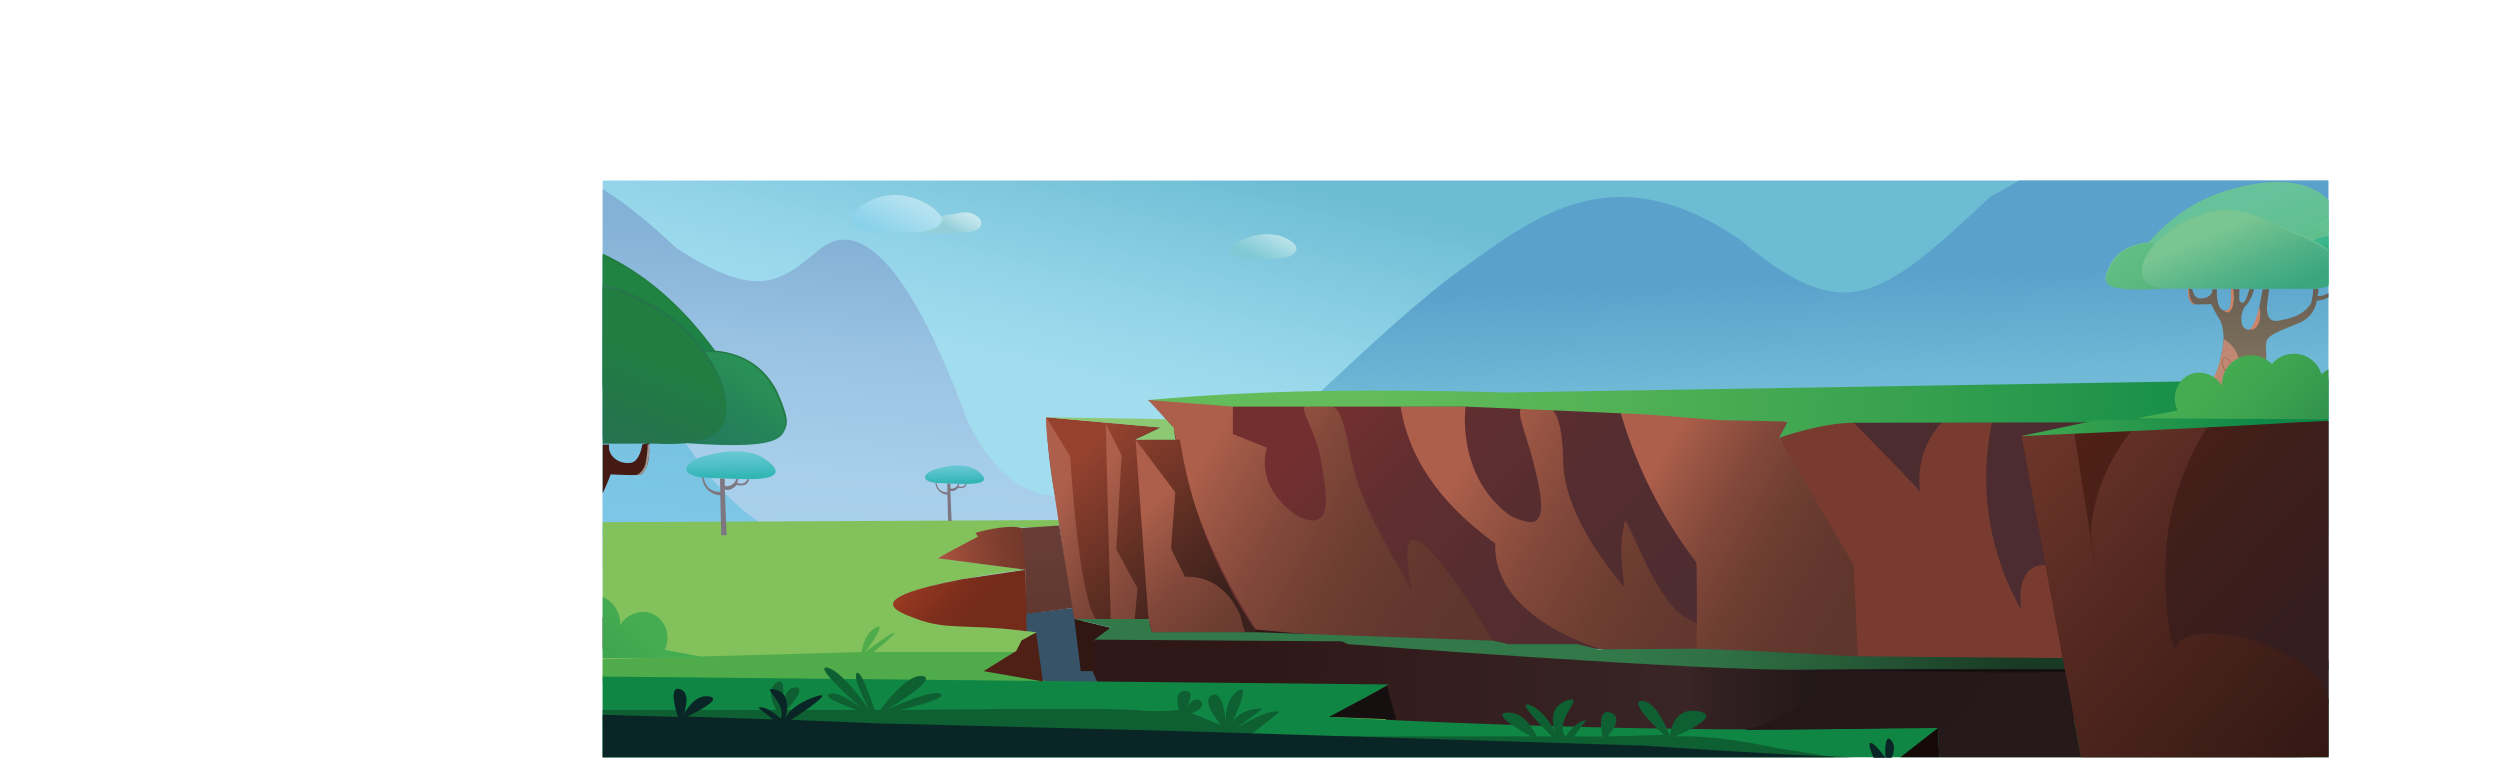 <svg id="Layer_1" data-name="Layer 1" xmlns="http://www.w3.org/2000/svg" xmlns:xlink="http://www.w3.org/1999/xlink" viewBox="0 0 3901.17 1195.49"><defs><style>.cls-1{fill:none;}.cls-2{clip-path:url(#clip-path);}.cls-3{fill:url(#linear-gradient);}.cls-4{fill:url(#linear-gradient-2);}.cls-5{fill:#365368;}.cls-6{fill:url(#linear-gradient-3);}.cls-7{fill:url(#linear-gradient-4);}.cls-8{fill:url(#linear-gradient-5);}.cls-9{fill:url(#linear-gradient-6);}.cls-10{fill:url(#linear-gradient-7);}.cls-11{fill:url(#linear-gradient-8);}.cls-12{fill:#793b2f;}.cls-13{fill:url(#linear-gradient-9);}.cls-14{fill:#59b97a;}.cls-15{fill:#301712;}.cls-16{fill:url(#linear-gradient-10);}.cls-17{fill:url(#linear-gradient-11);}.cls-18{fill:#83c15d;}.cls-19{fill:url(#linear-gradient-12);}.cls-20{fill:url(#linear-gradient-13);}.cls-21{fill:url(#linear-gradient-14);}.cls-22{fill:url(#linear-gradient-15);}.cls-23{fill:url(#linear-gradient-16);}.cls-24{fill:#c08872;}.cls-25{fill:#cd846b;}.cls-26{fill:#754e33;}.cls-27{fill:#6dc294;}.cls-28{fill:url(#linear-gradient-17);}.cls-29{fill:url(#linear-gradient-18);}.cls-30{fill:url(#linear-gradient-19);}.cls-31{fill:url(#linear-gradient-20);}.cls-32{fill:url(#linear-gradient-21);}.cls-33{fill:url(#linear-gradient-22);}.cls-34{fill:#50ac4b;}.cls-35{fill:url(#linear-gradient-23);}.cls-36{fill:url(#linear-gradient-24);}.cls-37{fill:url(#linear-gradient-25);}.cls-38{fill:url(#linear-gradient-26);}.cls-39{fill:url(#linear-gradient-27);}.cls-40{fill:#0e5f31;}.cls-41{fill:#150f10;}.cls-42{fill:#166132;}.cls-43{fill:url(#linear-gradient-28);}.cls-44{fill:#a29691;}.cls-45{fill:url(#linear-gradient-29);}.cls-46{fill:url(#linear-gradient-30);}.cls-47{fill:url(#linear-gradient-31);}.cls-48{fill:url(#linear-gradient-32);}.cls-49{fill:url(#linear-gradient-33);}.cls-50{fill:url(#linear-gradient-34);}.cls-51{fill:url(#linear-gradient-35);}.cls-52{fill:url(#linear-gradient-36);}.cls-53{fill:url(#linear-gradient-37);}.cls-54{fill:#8dc972;}.cls-55{fill:#7e7782;}.cls-56{fill:url(#linear-gradient-38);}.cls-57{fill:url(#linear-gradient-39);}.cls-58{fill:url(#linear-gradient-40);}.cls-59{fill:url(#linear-gradient-41);}.cls-60{fill:url(#linear-gradient-42);}.cls-61{fill:url(#linear-gradient-43);}.cls-62{fill:#160a09;}.cls-63{fill:url(#linear-gradient-44);}.cls-64{fill:url(#linear-gradient-45);}.cls-65{fill:url(#linear-gradient-46);}.cls-66{fill:url(#linear-gradient-47);}.cls-67{fill:#0a2525;}</style><clipPath id="clip-path" transform="translate(940.52 281.68)"><rect class="cls-1" width="2693" height="900"/></clipPath><linearGradient id="linear-gradient" x1="2190.95" y1="1123.5" x2="2413.62" y2="192.08" gradientUnits="userSpaceOnUse"><stop offset="0.42" stop-color="#a1dcef"/><stop offset="0.54" stop-color="#95d5e9"/><stop offset="0.75" stop-color="#76c2d9"/><stop offset="0.81" stop-color="#6cbcd3"/></linearGradient><linearGradient id="linear-gradient-2" x1="1941.31" y1="-321.93" x2="1983.43" y2="801.7" gradientUnits="userSpaceOnUse"><stop offset="0.42" stop-color="#5aa2cb"/><stop offset="0.56" stop-color="#6fb8d6"/><stop offset="0.69" stop-color="#7cc6dd"/><stop offset="0.81" stop-color="#81cbdf"/></linearGradient><linearGradient id="linear-gradient-3" x1="499.21" y1="651.37" x2="554.7" y2="-546.62" gradientTransform="translate(7.06 -12.69) rotate(1.75)" gradientUnits="userSpaceOnUse"><stop offset="0.02" stop-color="#acd2ed"/><stop offset="0.16" stop-color="#a7ceea"/><stop offset="0.31" stop-color="#9ac3e3"/><stop offset="0.46" stop-color="#84b1d6"/></linearGradient><linearGradient id="linear-gradient-4" x1="-244.08" y1="671.39" x2="-171.04" y2="-905.48" gradientTransform="translate(7.06 -12.69) rotate(1.75)" gradientUnits="userSpaceOnUse"><stop offset="0.03" stop-color="#81c9eb"/><stop offset="0.46" stop-color="#68b6ce"/></linearGradient><linearGradient id="linear-gradient-5" x1="1103.99" y1="-119.89" x2="2461.55" y2="1069.37" gradientUnits="userSpaceOnUse"><stop offset="0.18" stop-color="#732f30"/><stop offset="0.19" stop-color="#732f30"/><stop offset="0.28" stop-color="#612e30"/><stop offset="0.4" stop-color="#542d30"/><stop offset="0.56" stop-color="#4d2c30"/><stop offset="0.91" stop-color="#4b2c30"/></linearGradient><linearGradient id="linear-gradient-6" x1="825.4" y1="388.03" x2="1397.11" y2="713.3" gradientUnits="userSpaceOnUse"><stop offset="0.18" stop-color="#ad5f4b"/><stop offset="0.26" stop-color="#9d5745"/><stop offset="0.42" stop-color="#82483a"/><stop offset="0.58" stop-color="#6f3e32"/><stop offset="0.75" stop-color="#63382e"/><stop offset="0.91" stop-color="#5f362c"/></linearGradient><linearGradient id="linear-gradient-7" x1="1227.67" y1="383.25" x2="1848.05" y2="736.22" xlink:href="#linear-gradient-6"/><linearGradient id="linear-gradient-8" x1="1549.55" y1="422.46" x2="1996.74" y2="676.89" xlink:href="#linear-gradient-6"/><linearGradient id="linear-gradient-9" x1="2717.21" y1="368.65" x2="852.19" y2="312.56" gradientUnits="userSpaceOnUse"><stop offset="0.03" stop-color="#0a8645"/><stop offset="0.35" stop-color="#35a04f"/><stop offset="0.65" stop-color="#56b456"/><stop offset="0.81" stop-color="#63bc59"/></linearGradient><linearGradient id="linear-gradient-10" x1="2724.88" y1="820.25" x2="620.23" y2="756.95" gradientUnits="userSpaceOnUse"><stop offset="0.24" stop-color="#150f10"/><stop offset="0.33" stop-color="#181112"/><stop offset="0.4" stop-color="#231819"/><stop offset="0.48" stop-color="#352223"/><stop offset="0.49" stop-color="#392526"/><stop offset="0.82" stop-color="#2f1717"/></linearGradient><linearGradient id="linear-gradient-11" x1="692.19" y1="404.58" x2="1071.93" y2="825.17" gradientUnits="userSpaceOnUse"><stop offset="0.09" stop-color="#96422f"/><stop offset="0.41" stop-color="#5e2e23"/><stop offset="0.64" stop-color="#3a211c"/></linearGradient><linearGradient id="linear-gradient-12" x1="629.88" y1="478.96" x2="1010.09" y2="695.28" xlink:href="#linear-gradient-6"/><linearGradient id="linear-gradient-13" x1="1673.76" y1="784.3" x2="2050.19" y2="998.47" gradientUnits="userSpaceOnUse"><stop offset="0.05" stop-color="#ad5f4b"/><stop offset="0.14" stop-color="#9d5745"/><stop offset="0.33" stop-color="#82483a"/><stop offset="0.52" stop-color="#6f3e32"/><stop offset="0.71" stop-color="#63382e"/><stop offset="0.91" stop-color="#5f362c"/></linearGradient><linearGradient id="linear-gradient-14" x1="763.69" y1="470.71" x2="1103.59" y2="826.66" xlink:href="#linear-gradient-6"/><linearGradient id="linear-gradient-15" x1="2539.81" y1="761.91" x2="773.09" y2="705.8" gradientUnits="userSpaceOnUse"><stop offset="0.06" stop-color="#193a24"/><stop offset="0.19" stop-color="#193a24"/><stop offset="0.33" stop-color="#265937"/><stop offset="0.45" stop-color="#2f7044"/><stop offset="0.53" stop-color="#327849"/></linearGradient><linearGradient id="linear-gradient-16" x1="2614.01" y1="343.13" x2="2609.65" y2="119.8" gradientTransform="matrix(-1, 0, 0, 1, 5202.68, 0)" gradientUnits="userSpaceOnUse"><stop offset="0" stop-color="#8f7d61"/><stop offset="0.41" stop-color="#786b59"/><stop offset="0.76" stop-color="#696054"/></linearGradient><linearGradient id="linear-gradient-17" x1="2603.71" y1="194.06" x2="2727.75" y2="-111.16" gradientTransform="matrix(-1, 0, 0, 1, 5202.68, 0)" gradientUnits="userSpaceOnUse"><stop offset="0.22" stop-color="#60bf8d"/><stop offset="0.31" stop-color="#62c093"/><stop offset="0.49" stop-color="#66c29b"/></linearGradient><linearGradient id="linear-gradient-18" x1="2853.59" y1="66.84" x2="2733.75" y2="231.41" gradientTransform="matrix(-1, 0, 0, 1, 5202.68, 0)" gradientUnits="userSpaceOnUse"><stop offset="0.3" stop-color="#60be85"/><stop offset="0.67" stop-color="#57b379"/></linearGradient><linearGradient id="linear-gradient-19" x1="2443.5" y1="169.41" x2="2530.85" y2="86.69" gradientTransform="matrix(-1, 0, 0, 1, 5202.68, 0)" gradientUnits="userSpaceOnUse"><stop offset="0.23" stop-color="#2dab76"/><stop offset="0.54" stop-color="#2fac79"/><stop offset="0.74" stop-color="#35b181"/><stop offset="0.88" stop-color="#3db88d"/></linearGradient><linearGradient id="linear-gradient-20" x1="2495.13" y1="119.15" x2="2492.77" y2="-2.15" gradientTransform="matrix(-1, 0, 0, 1, 5202.68, 0)" gradientUnits="userSpaceOnUse"><stop offset="0.18" stop-color="#64c08d"/><stop offset="0.6" stop-color="#62c091"/></linearGradient><linearGradient id="linear-gradient-21" x1="2614.78" y1="207.95" x2="2699.1" y2="9.05" gradientTransform="matrix(-1, 0, 0, 1, 5202.68, 0)" gradientUnits="userSpaceOnUse"><stop offset="0.09" stop-color="#3aa680"/><stop offset="0.33" stop-color="#51b186"/><stop offset="0.68" stop-color="#7ac692"/></linearGradient><linearGradient id="linear-gradient-22" x1="702.14" y1="539" x2="702.14" y2="539" gradientUnits="userSpaceOnUse"><stop offset="0.18" stop-color="#4f2015"/><stop offset="0.23" stop-color="#441c13"/><stop offset="0.35" stop-color="#2d140f"/><stop offset="0.43" stop-color="#25110e"/></linearGradient><linearGradient id="linear-gradient-23" x1="1342.92" y1="723.52" x2="1351.45" y2="951.14" gradientUnits="userSpaceOnUse"><stop offset="0.38" stop-color="#108644"/><stop offset="0.39" stop-color="#108644"/><stop offset="0.81" stop-color="#108644"/></linearGradient><linearGradient id="linear-gradient-24" x1="707.22" y1="974.03" x2="677.22" y2="234.9" gradientUnits="userSpaceOnUse"><stop offset="0.18" stop-color="#4f2d26"/><stop offset="0.36" stop-color="#5e372f"/><stop offset="0.53" stop-color="#663c34"/></linearGradient><linearGradient id="linear-gradient-25" x1="412.74" y1="595.53" x2="1013.3" y2="540.01" gradientUnits="userSpaceOnUse"><stop offset="0.18" stop-color="#ad5540"/><stop offset="0.27" stop-color="#914735"/><stop offset="0.36" stop-color="#7a3c2d"/><stop offset="0.42" stop-color="#72382a"/></linearGradient><linearGradient id="linear-gradient-26" x1="427.61" y1="523.4" x2="806.8" y2="855.35" gradientUnits="userSpaceOnUse"><stop offset="0.19" stop-color="#9f3c24"/><stop offset="0.24" stop-color="#933721"/><stop offset="0.35" stop-color="#7c2e1c"/><stop offset="0.43" stop-color="#742b1a"/></linearGradient><linearGradient id="linear-gradient-27" x1="577.61" y1="685.06" x2="1152.61" y2="1188.42" xlink:href="#linear-gradient-22"/><linearGradient id="linear-gradient-28" x1="-117.18" y1="760.17" x2="-125.91" y2="312.91" gradientUnits="userSpaceOnUse"><stop offset="0" stop-color="#441912"/><stop offset="0.77" stop-color="#441a13"/></linearGradient><linearGradient id="linear-gradient-29" x1="-337.44" y1="200.87" x2="203.44" y2="200.87" gradientUnits="userSpaceOnUse"><stop offset="0.23" stop-color="#227d42"/><stop offset="0.53" stop-color="#217e40"/></linearGradient><linearGradient id="linear-gradient-30" x1="-141.03" y1="436.82" x2="88.09" y2="-126.99" gradientUnits="userSpaceOnUse"><stop offset="0.21" stop-color="#0e7d59"/><stop offset="0.33" stop-color="#127e54"/><stop offset="0.49" stop-color="#1f8244"/><stop offset="0.5" stop-color="#218342"/></linearGradient><linearGradient id="linear-gradient-31" x1="109.26" y1="336.42" x2="287.28" y2="336.42" gradientUnits="userSpaceOnUse"><stop offset="0.24" stop-color="#237748"/><stop offset="0.69" stop-color="#237a45"/></linearGradient><linearGradient id="linear-gradient-32" x1="289.44" y1="215.23" x2="67.44" y2="520.09" gradientUnits="userSpaceOnUse"><stop offset="0.23" stop-color="#2a9354"/><stop offset="0.46" stop-color="#258259"/><stop offset="0.65" stop-color="#237a5b"/></linearGradient><linearGradient id="linear-gradient-33" x1="-405.59" y1="401.26" x2="-251.09" y2="254.93" gradientUnits="userSpaceOnUse"><stop offset="0.24" stop-color="#41b071"/><stop offset="0.64" stop-color="#44b271"/><stop offset="0.88" stop-color="#4cb770"/></linearGradient><linearGradient id="linear-gradient-34" x1="-315.96" y1="310.39" x2="-320.71" y2="66.72" gradientTransform="matrix(1, 0, 0, 1, 0, 0)" xlink:href="#linear-gradient-20"/><linearGradient id="linear-gradient-35" x1="-331.31" y1="280.84" x2="192.19" y2="280.84" gradientUnits="userSpaceOnUse"><stop offset="0.09" stop-color="#6fc288"/><stop offset="0.3" stop-color="#59ab75"/><stop offset="0.69" stop-color="#247649"/></linearGradient><linearGradient id="linear-gradient-36" x1="-119.31" y1="471.94" x2="36.93" y2="103.37" gradientUnits="userSpaceOnUse"><stop offset="0.13" stop-color="#276d54"/><stop offset="0.69" stop-color="#217e40"/></linearGradient><linearGradient id="linear-gradient-37" x1="4990.51" y1="913.66" x2="5507.99" y2="434.1" gradientTransform="translate(-5219.3)" gradientUnits="userSpaceOnUse"><stop offset="0.17" stop-color="#278649"/><stop offset="0.22" stop-color="#2d8d4b"/><stop offset="0.4" stop-color="#3ea450"/><stop offset="0.51" stop-color="#45ac52"/></linearGradient><linearGradient id="linear-gradient-38" x1="549.61" y1="499.83" x2="547.77" y2="405.52" gradientUnits="userSpaceOnUse"><stop offset="0.31" stop-color="#31b5b5"/><stop offset="0.34" stop-color="#3ab8ba"/><stop offset="0.49" stop-color="#59c3cc"/><stop offset="0.63" stop-color="#70cbd9"/><stop offset="0.76" stop-color="#7dcfe1"/><stop offset="0.88" stop-color="#82d1e4"/></linearGradient><linearGradient id="linear-gradient-39" x1="201.07" y1="505.84" x2="198.29" y2="363.37" xlink:href="#linear-gradient-38"/><linearGradient id="linear-gradient-40" x1="1018.74" y1="129.67" x2="1078.84" y2="15.22" gradientUnits="userSpaceOnUse"><stop offset="0.07" stop-color="#80cad6"/><stop offset="0.24" stop-color="#98d4de"/><stop offset="0.54" stop-color="#cdeaef"/></linearGradient><linearGradient id="linear-gradient-41" x1="528.89" y1="89.79" x2="590.37" y2="-27.29" gradientUnits="userSpaceOnUse"><stop offset="0.15" stop-color="#94cfd9"/><stop offset="0.28" stop-color="#b1dde5"/><stop offset="0.39" stop-color="#c4e7ed"/><stop offset="0.47" stop-color="#cbeaf0"/></linearGradient><linearGradient id="linear-gradient-42" x1="444.49" y1="89.36" x2="514.86" y2="-44.64" gradientUnits="userSpaceOnUse"><stop offset="0.01" stop-color="#8ad2ea"/><stop offset="0.59" stop-color="#c3e7f3"/><stop offset="0.76" stop-color="#d3edf6"/></linearGradient><linearGradient id="linear-gradient-43" x1="2082.39" y1="249.02" x2="3219.3" y2="1290.67" gradientUnits="userSpaceOnUse"><stop offset="0.18" stop-color="#4f2015"/><stop offset="0.32" stop-color="#401f1a"/><stop offset="0.49" stop-color="#341d1f"/><stop offset="0.66" stop-color="#301d20"/></linearGradient><linearGradient id="linear-gradient-44" x1="1910.98" y1="707.72" x2="2234.99" y2="988.91" gradientUnits="userSpaceOnUse"><stop offset="0.25" stop-color="#231719"/><stop offset="0.67" stop-color="#26191a"/></linearGradient><linearGradient id="linear-gradient-45" x1="1915.35" y1="219.14" x2="3361.52" y2="1474.19" gradientUnits="userSpaceOnUse"><stop offset="0.12" stop-color="#793b2f"/><stop offset="0.34" stop-color="#51271f"/><stop offset="0.55" stop-color="#311713"/><stop offset="0.67" stop-color="#25110e"/></linearGradient><linearGradient id="linear-gradient-46" x1="2212.94" y1="384.49" x2="2690.91" y2="384.49" gradientUnits="userSpaceOnUse"><stop offset="0.03" stop-color="#40a751"/><stop offset="0.36" stop-color="#29994c"/><stop offset="0.81" stop-color="#0d8846"/></linearGradient><linearGradient id="linear-gradient-47" x1="2436.3" y1="540.28" x2="2953.77" y2="60.72" gradientTransform="matrix(-1, 0, 0, 1, 5219.3, 0)" xlink:href="#linear-gradient-37"/></defs><g class="cls-2"><rect class="cls-3" x="939.47" y="276.45" width="2693" height="899.19"/><path class="cls-4" d="M962.17,483.52S1222.88,221.24,1339,139s237.47-182.57,436.23-46.28C1937.89,229,1992.1,187.81,2165,25.58L2307-53.9l653.62-1.58V563.24Z" transform="translate(940.52 281.68)"/><path class="cls-5" d="M651,676.46l90.86-10.3Q757,724.89,772.16,783.61l-84.67,1.62Z" transform="translate(940.52 281.68)"/><path class="cls-6" d="M-496.23,578S-246.27,98-203.61,41.28-97.14-95.3,115,105.56c127.09,82.32,162.09,52.69,221.58,3.35,35-29.62,114.27-56.94,233.91,269.73,70.9,135.17,152,158.11,391.2,32.4s523.78,98.67,523.78,98.67Z" transform="translate(940.52 281.68)"/><path class="cls-7" d="M-729.2-281.68S-592.45-180.72-487.37,64c194.88-127.71,509.94,165,581.16,289.91,74.73,121.64,159.47,250.41,378.36,229.8L-940.52,655.59l27.29-895Z" transform="translate(940.52 281.68)"/><path class="cls-8" d="M2705.24,375.76H1941.5s-82.57,11.46-98.62,29.81,0-29.81,0-29.81H1742V357.41L851.28,342.53a131,131,0,0,1,44.37,67.21c7.88,36.8,20,77.19,34.69,120.91C952.41,596.4,984,672.77,1021.79,715.2c98.62,6.88,1672,43.58,1672,43.58Z" transform="translate(940.52 281.68)"/><path class="cls-9" d="M851.28,342.53H983.39v53.14l53.14,21.26s-22.78,57.84,47.07,106.36c15.2,7.27,27,9.57,34.69,4.67,15.87-10.09,9.94-46.42,4.79-78-2.22-13.62-4.46-27.36-10.63-45.22-9.89-28.65-22.42-46.32-16.62-52,2.09-2,4.59-.6,19.67,0,14.61.57,18.41-.55,21.86,0,17.76,2.79,23.39,49.28,31.27,83.74,9.83,42.95,22.52,73.29,53.15,130.72,12.15,22.77,41,72.88,41,72.88q-14.6-72.23,0-78.69,24.06-10.68,127.54,157.65c38,12.14-358.34,0-358.34,0-52.5-77-102.11-173.15-131.19-288.74q-5.73-22.75-10-44.85Z" transform="translate(940.52 281.68)"/><path class="cls-10" d="M1245,352.8h101.5s-15.88,107.61,69.75,170.49c21.06,9.14,33.6,12.32,40.17,7.44,14.63-10.86,6.09-48.09-1.55-80.73-12.24-52.24-30.78-88.4-20.49-95.7,1.23-.87,7-.74,18.62-.44,13.74.35,20.61.52,23.18,1.16,22.43,5.53,22.34,78.37,22.34,78.37-.06,43,17.31,107.69,95.7,201.47-10.07-84-1.68-80.13,0-101.35s43.65,114.78,92.34,146.68C1752,713.77,1836,757.43,1836,757.43l-275.35-25.19S1388,684.82,1392.89,566.66C1318.87,512.3,1260.11,445.14,1245,352.8Z" transform="translate(940.52 281.68)"/><path class="cls-11" d="M1586.85,356.91a716.3,716.3,0,0,0,119.86,239.34c1.68,72.19,0,134.31,0,134.31L1958.56,744l-6.72-155L1836,401.49l16.79-25.19-112.49-6.71-1.68-10.08Z" transform="translate(940.52 281.68)"/><path class="cls-12" d="M1836,401.49,1951.84,599.6,1958.56,744l404.63,13.44S2333,654.62,2291,618.71s-87.31-20.79-77.23,51.41A414.46,414.46,0,0,1,2168,377.58l-78.38.11A130,130,0,0,0,2064.75,416a132.39,132.39,0,0,0-8.81,69.47C2014,440.1,1951.84,378,1951.84,378S1899.79,369.59,1836,401.49Z" transform="translate(940.52 281.68)"/><path class="cls-13" d="M2719,309.36,1409.25,330.83s-171.38-5.52-327.14-1.51c-56.19,1.45-135.29,4.78-230.83,13.21L983.39,352.8H1346.5L1627.91,365l114,8.91,107.23,2.2-13.2,25.4s63.74-23.19,115.85-23.51S2693,377,2693,377Z" transform="translate(940.52 281.68)"/><polygon class="cls-14" points="1632.68 651.17 1811.77 667.2 1768.12 683.17 1833.92 689.74 1831.29 667.2 1632.68 651.17"/><polygon class="cls-15" points="1676.49 965.91 1733.3 979.66 1707.75 999.05 1712.68 1065.29 1704.9 1047.3 1686.47 1047.3 1676.49 965.91"/><path class="cls-16" d="M767.23,717.36c9.79-29.67,101.13-26.76,151.43-24.82,18.74.73,29.08,1.67,198.27,17l6.41.58c53.19,4.81,104.3,8.35,206.5,15.44,185.92,12.88,341.56,23.09,524.79,28.81,50.92,1.6,216.4,1.93,547.36,2.58,65.2.13,130.41,1.32,195.6.48,78.36-1,77.87-3.11,91.26.28,11,2.78,39.84,11.42,73.93,2.61,1.73-.45,3.16-.86,4.11-1.14l-4.11,53.45s-454.36,21.55-551.15,38c-121.62,13.94-521.21,15.21-560.92,10.14q-119.55-4.05-239-8.82-104.19-4.15-208.37-8.88-8.91-27.27-17.83-54.55l-413.3-4.89a167.67,167.67,0,0,1-6-35.81C765.65,740,764.76,724.86,767.23,717.36Z" transform="translate(940.52 281.68)"/><path class="cls-17" d="M692.16,369.48l179.09,16s-42.62,19.83-39.69,18.85,69.18,0,69.18,0A713.9,713.9,0,0,0,922.17,500a725.21,725.21,0,0,0,98.92,205.49H856.66l-5.38-21.26H736c-9-45.6-14.1-80.35-17.15-104.36-1.06-8.31-2.45-19.94-5-37.55-4.79-33.37-9.06-56.31-10.91-66.9C698.79,451.62,694.08,416.7,692.16,369.48Z" transform="translate(940.52 281.68)"/><path class="cls-18" d="M-4,533.24l716.16-3.45,1.28,8.32a381,381,0,0,1-59.72,3.39c-7.43-.17-14.62-.54-21.53-1.09l-49.77,9.11,6.94,5.32-65.62,34.4L661,607.15s-329.71,38-150.26,80.91C661,701.88,677.44,705.21,677.44,705.21l-22.5,11.88-8.55,16.56L595.3,765.34a529.9,529.9,0,0,0,185.49,18.09l417.58,17.83-63.9,35.48,77.68-41.57q5.34,24.78,10.69,49.58L1134.47,839,1.1,898.11Z" transform="translate(940.52 281.68)"/><path class="cls-19" d="M692.16,369.48l37.22,61s13,220.11,40.35,253.78H736S687.44,399.86,692.16,369.48Z" transform="translate(940.52 281.68)"/><polygon class="cls-20" points="1725.4 660.68 1750.2 710.29 1741.94 857.27 1775.01 917.9 1769.5 979.45 1733.3 971.18 1725.4 660.68"/><path class="cls-21" d="M831.56,404.36q30.91,41.07,61.84,82.12l-6.55,88.19,21.85,44s57.15-8.22,86.55,60.68c5.51,26.09,8.26,26.09,8.26,26.09H856.66l-5.38-25.17Q841.43,542.34,831.56,404.36Z" transform="translate(940.52 281.68)"/><path class="cls-22" d="M2694.34,748.76l-742.5-6.34-152.53-8.14-92.6-3.72-152.88,1.15-33.76-8.27H1412.52l-22.2-5.26-369.23-13.25H856.66l-5.38-20.71H736l56.81,13.4-25.55,18.87,386.23,2.59,9,4.36s552.74,42.37,709.06,39.93,822.87.1,822.87.1Z" transform="translate(940.52 281.68)"/><path class="cls-23" d="M2502.6,329c-.19-.49,1.34-1.27,2.64-3.14a11.7,11.7,0,0,0,1.76-4.26c1.15-4.48,5.6-9.9,7.07-11.9,4.66-6.36,6.86-15.9,10.51-31.72a233.17,233.17,0,0,0,4.61-27.18c.26-15.78-1.9-27.68-6.37-34.54a186.37,186.37,0,0,1-12.73-23.42s-26.22,1.19-28.46,0-8.62-6.86-7.49-21.49l-.38-3.52,6.74,1.89s2.08,13.12,10.71,14.14c10.3,1.42,22.06-4.9,20.34-14.14H2519s-2.3,27,9,32.64c8.45,2.24,13.43-1.3,13.05-17.08l-.38-15.78,13.43,0s-.77,16.78,0,17.79,6.71,11.39,13-10c5.37-15.05,2.3-7.8,2.3-7.8l7.29.17s-3.26,16.58-14,27c-7.1,10-7.29,26.64-1.92,32.54,5.76,5.89,15.54,9.15,23-25.83,5-23.18,6.33-33.66,6.33-33.66l10.36-.12s-4.22,27.68-3.45,32.56c1,5.49,1.34,22.37,24,15.25,11.75-1.73,35.29-8,45.08-26.64,3.65-15.86,2.88-22,2.88-22l8.44-.22s-.19,9.17-1.92,11.61a27.18,27.18,0,0,0,15.06-3.31,30.39,30.39,0,0,0,13.15-15.36l6.76-.28a40,40,0,0,1-6.83,12c-6.67,8-15.95,12.42-22.76,13.48-1.36.22-6.73.94-6.71,1.16,0,.07.37.07.37.07s-1.72,24-28.77,35c-24.17,9.56-34.73,14.44-40.87,18.31s-10.36,7.93-9.4,21.15a109.61,109.61,0,0,1-1.72,31.62A107.21,107.21,0,0,1,2580.61,328c-20.77.69-34.11.76-42.67.67-17.15-.16-26.91-1.05-32.05.21C2505.87,328.87,2502.85,329.61,2502.6,329Z" transform="translate(940.52 281.68)"/><path class="cls-24" d="M2529.55,247.31a53.13,53.13,0,0,1,16.29,15.25c18.36,26.63,5.87,61.65,4.45,65.46l-48.48.92a158.4,158.4,0,0,0,9.33-15.6C2523.87,288.93,2528.19,265.08,2529.55,247.31Z" transform="translate(940.52 281.68)"/><path class="cls-25" d="M2585.43,196.93s-9,35.26-16,35C2576.69,235.54,2590.29,225.76,2585.43,196.93Z" transform="translate(940.52 281.68)"/><path class="cls-26" d="M2535.16,289.73a14.12,14.12,0,0,0,2.59.25,6.09,6.09,0,0,0,2.51-.46,2.06,2.06,0,0,0,1.27-2,5.85,5.85,0,0,0-.66-2.43,18.07,18.07,0,0,0-6.83-7.5,5.82,5.82,0,0,0-2.34-.77,2.34,2.34,0,0,0-2,.91,5.77,5.77,0,0,0-1.05,2.22,12.41,12.41,0,0,0-.41,2.51,30,30,0,0,0,1.35,10.16l0-.07a29.21,29.21,0,0,0,7.08,8.56,9.72,9.72,0,0,0,2.38,1.35,3.93,3.93,0,0,0,2.57.15,4.06,4.06,0,0,0,1.95-1.7,11.15,11.15,0,0,0,1.18-2.49,32.93,32.93,0,0,0,1.31-11.11l-.2-11.32.54,11.31a32.91,32.91,0,0,1-1.15,11.29,10.63,10.63,0,0,1-1.2,2.64,4.56,4.56,0,0,1-2.23,1.94,4.44,4.44,0,0,1-3-.14,10.39,10.39,0,0,1-2.55-1.41,29.2,29.2,0,0,1-7.29-8.74l0,0v0a30.45,30.45,0,0,1-1.31-10.4,12.48,12.48,0,0,1,.44-2.62,6.32,6.32,0,0,1,1.18-2.43c.14-.18.34-.33.5-.5a5.63,5.63,0,0,1,.62-.37,3.1,3.1,0,0,1,1.4-.22,6.3,6.3,0,0,1,2.56.88,16.41,16.41,0,0,1,4,3.42,18.57,18.57,0,0,1,2.87,4.39,6.11,6.11,0,0,1,.61,2.57,2.35,2.35,0,0,1-.39,1.28,2.46,2.46,0,0,1-1.05.82,6.18,6.18,0,0,1-2.58.4A14.12,14.12,0,0,1,2535.16,289.73Z" transform="translate(940.52 281.68)"/><path class="cls-27" d="M2720.26,91c-2.09-15.21-7.58-38.17-24.1-56.92C2651.52-16.59,2566,7,2538.68,14.56,2471.17,33.24,2427.41,78,2406,104.1l-10.63,8.36A876.87,876.87,0,0,0,2565,126.75a876.4,876.4,0,0,0,147.64-14.53Z" transform="translate(940.52 281.68)"/><path class="cls-28" d="M2719.66,90.15c-2.06-14.64-7.5-36.74-23.85-54.8C2651.64-13.42,2567,9.28,2540,16.56c-66.81,18-110.11,61.1-131.31,86.2l-10.53,8A891.84,891.84,0,0,0,2566,124.57a891.41,891.41,0,0,0,146.09-14Z" transform="translate(940.52 281.68)"/><path class="cls-27" d="M2443.64,98.66s-61.82-14.2-89.22,29.05c-17.85,33.56-21,44.45,89.22,38.36C2462.28,112.33,2443.64,98.66,2443.64,98.66Z" transform="translate(940.52 281.68)"/><path class="cls-29" d="M2442,99.91s-60-14.43-86.66,29.53c-17.33,34.12-20.42,45.19,86.66,39C2460.14,113.81,2442,99.91,2442,99.91Z" transform="translate(940.52 281.68)"/><path class="cls-27" d="M2706.75,160.3c1.87,0,55.91-3.8,55.91-3.8s33.54-7,14.29-24.09A32.21,32.21,0,0,1,2764.77,122c-3.83-5.6-2.81-8.35-5.26-13.51-7.75-16.35-33.75-21.92-33.75-21.92h0s-35.26-7.21-61.49,7c-2.93,1.57-4.37,2.43-5.48,3.9-12.14,16,25.6,62.86,25.6,62.86Z" transform="translate(940.52 281.68)"/><path class="cls-30" d="M2707.21,161.4c1.8,0,54-3.81,54-3.81s32.4-7,13.8-24.17A31.39,31.39,0,0,1,2763.25,123c-3.71-5.62-2.72-8.38-5.08-13.55-7.49-16.4-32.6-22-32.6-22h0s-34.06-7.23-59.4,7c-2.82,1.58-4.22,2.44-5.29,3.91-11.72,16.07,24.73,63.06,24.73,63.06Z" transform="translate(940.52 281.68)"/><path class="cls-27" d="M2734.17,66.57s-5.11-12-40.24-5.89c-32.57,7.43-7.66,26.34,20.12,22.29S2738.82,70.72,2734.17,66.57Z" transform="translate(940.52 281.68)"/><path class="cls-31" d="M2734,67.34s-4.95-11.62-39-5.71c-31.57,7.21-7.43,25.59,19.5,21.65S2738.48,71.38,2734,67.34Z" transform="translate(940.52 281.68)"/><path class="cls-27" d="M2703.86,117.06s-30.75-25.62-63-35.67c-35.22-15.07-81.85-48.72-138.4-33.15-43.66,14.57-76.4,34.66-95.74,71.84-9.43,21.6-10.92,47.72,61,44.2l200.42.32S2746.52,158.76,2703.86,117.06Z" transform="translate(940.52 281.68)"/><path class="cls-32" d="M2706.8,120.9s-31.11-26-63.73-36.26c-35.63-15.32-82.81-49.54-140-33.71-44.17,14.82-77.29,35.24-96.86,73-9.53,22-11,48.51,61.73,44.94l202.74.32S2750,163.29,2706.8,120.9Z" transform="translate(940.52 281.68)"/><path class="cls-25" d="M2473.76,170.07s-1,15.21,5.79,21.11c2,2.07,3.6,2,6,2.07a14,14,0,0,1-8.38-10.07,77.09,77.09,0,0,1-1.76-13.59h-1.66Z" transform="translate(940.52 281.68)"/><path class="cls-25" d="M2540.71,169.45c.26,2.67.39,11.93.29,13.74-.47,7.9-1,16.9-5.83,19.23a6.35,6.35,0,0,1-3.64.48l-1.83-.22c2.26,2.95,4.27,3.2,4.92,3.23,4,.2,8.68-5.31,9.82-14.18a56.57,56.57,0,0,0,.81-12.75c-.19-3.54-.85-9.53-.85-9.53h-3.69Z" transform="translate(940.52 281.68)"/><path class="cls-33" d="M702.14,539" transform="translate(940.52 281.68)"/><path class="cls-34" d="M-5.12,747.08l409.37-11.3s2.2-28.3,22.07-38.41-16.56,38.41-16.56,38.41,35.1-27.14,44.6-30.21S423,735.78,423,735.78H642.3l-45.51,28.81,115.26,20.07L0,783.43Z" transform="translate(940.52 281.68)"/><path class="cls-35" d="M-5.12,774,1226.5,786.4l-89.57,50.75c62.71,3.44,156.35,8.1,270.07,11.92,77.64,2.61,291.41,9.58,507.16,7,188-2.27,452.66-12.73,781.85-48.3l-3,93.12H0Z" transform="translate(940.52 281.68)"/><path class="cls-36" d="M712.31,538.38q10.4,64.39,20.78,128.78l-73.23,9.3v-69l-6-4.09V542.21Z" transform="translate(940.52 281.68)"/><path class="cls-37" d="M653.85,542.21q3,32.61,6,65.21l-137.25-17.9q13.36-7.46,27.1-14.89,18.21-9.86,36.09-19.12l-4.5-5.72S630.7,535.54,653.85,542.21Z" transform="translate(940.52 281.68)"/><path class="cls-38" d="M659.86,607.42l1.41,96.05c-4.37-.6-11.71-1.56-20.8-2.55-75.68-8.24-105.15,0-150.44-16.7-17.75-6.52-36.9-13.65-37-23.1-.12-9.92,23.45-22.74,108-39Z" transform="translate(940.52 281.68)"/><path class="cls-39" d="M676.36,705.48l-22.51,11.88-8.55,16.56-51.09,31.69,92.63,16.15Q681.59,743.62,676.36,705.48Z" transform="translate(940.52 281.68)"/><path class="cls-40" d="M1830.93,885.58c-16.77-3.69-30.72-6.27-40.55-8-60.38-10.44-96.93-10.4-106.11-10.33-4.81,0-8.71.15-11.07.23,0,0,77.71-31.83,36.57-39.28s-44.57,38.29-44.57,38.29-19.43-54.24-43.43-54.46S1656,865.19,1656,865.19l-87.89,2.32s27.43-29.71,4.57-37.15-12.57,37.15-12.57,37.15h-44.57l19.43-25.45s-17.14,1.06-32,25.45c-21.71-22.41,35.43-69,0-55.45-28.85,11.08-19.8,40.88-15.45,51.57-4.81-10.15-19.32-37.24-40.55-45-26.28-9.57,34.29,48.85,34.29,48.85h-24s-16-39.28-45.71-37.15,37.71,37.15,37.71,37.15H1008.09l48-38.21c-18.29-6.38-68.57,26.58-68.57,26.58L1029.8,824c-30.88,0-43.09,14.38-47.25,21.55,6.68-14.32,27.88-61.87,8.4-49.07-18,11.79-19,37.77-18.6,48.38-1.08-13-5.49-48.16-21.4-41.78-19.43,7.79,13.71,46.44,13.71,46.44L919,831.42s25.09-9.57,13.67-19.14c-8.83-7.39-18.3,4.86-22.17,10.84,4.32-7.55,13.79-26.77-1.8-26.66-19.39.12-9.18,29.65-9.18,29.65-6.13.66-15.18,1.46-26.14,1.77a324.79,324.79,0,0,1-42.52-1.51c-19.54-1.93-114-2.66-366.74-.26,0,0,76.57-17,62.85-25s-84.56,25-84.56,25,82.28-47.86,57.14-52.77-66.29,52.77-66.29,52.77h-9.14s-20.57-64.88-27.77-57.43,19.77,57.43,19.77,57.43-43.43-62.75-66.28-66,57.14,66,57.14,66-35.43-29.78-52.57-25,41.94,25,41.94,25H287S320.13,791,300.7,791c-12.58,0-18,14.71-20.21,25.09,2-15.52,3.8-42.59-9.5-32.53-18.29,13.82,0,42.54,0,42.54H-2.14L0,903.26H1943.59Q1887.3,894.22,1830.93,885.58Z" transform="translate(940.52 281.68)"/><polygon class="cls-41" points="2164.26 1070.34 2178.69 1122.97 2073.91 1118.69 2164.26 1070.34"/><path class="cls-42" d="M2476.15,701" transform="translate(940.52 281.68)"/><path class="cls-43" d="M24.9,732.36c.31-1-2.23-2.56-4.41-6.32a26.4,26.4,0,0,1-2.91-8.56c-1.92-9-9.33-19.91-11.77-23.93-7.77-12.79-11.43-32-17.51-63.78-2.64-13.8-5.63-32.34-7.67-54.67-.43-31.73,3.17-55.65,10.6-69.45a407.46,407.46,0,0,0,21.2-47.09s43.64,2.39,47.38,0,14.34-13.79,12.47-43.22l.62-7.07-11.22,3.79s-3.45,26.39-17.82,28.44C26.72,443.36,7.13,430.65,10,412.06H-2.45s3.83,54.2-15,65.65c-14,4.5-22.36-2.62-21.72-34.35l.64-31.73-22.35,0s1.27,33.73,0,35.78-11.18,22.9-21.72-20c-8.94-30.26-3.83-15.68-3.83-15.68l-12.14.33s5.43,33.34,23.31,54.2c11.82,20,12.14,53.57,3.2,65.43-9.58,11.86-25.87,18.4-38.33-51.93-8.3-46.62-10.54-67.7-10.54-67.7l-17.24-.23s7,55.66,5.75,65.47c-1.6,11-2.24,45-39.92,30.67-19.57-3.48-58.75-16-75.05-53.57-6.07-31.9-4.79-44.16-4.79-44.16l-14.05-.45s.31,18.44,3.19,23.35a38.78,38.78,0,0,1-25.07-6.66c-14.46-9.66-20.31-26-21.88-30.87l-11.27-.56A86.25,86.25,0,0,0-309.9,419.1c11.11,16.1,26.57,25,37.9,27.12,2.26.43,11.2,1.88,11.17,2.33,0,.13-.63.13-.63.13s2.88,48.25,47.91,70.33c40.24,19.22,57.8,29,68,36.81s17.25,15.95,15.65,42.53A265.87,265.87,0,0,0-127,661.94a243.14,243.14,0,0,0,22,68.49c34.58,1.39,56.79,1.52,71,1.36,28.55-.34,44.81-2.13,53.36.4C19.46,732.21,24.47,733.69,24.9,732.36Z" transform="translate(940.52 281.68)"/><path class="cls-44" d="M-113,466.88s15,70.91,26.68,70.39C-98.44,544.52-121.08,524.85-113,466.88Z" transform="translate(940.52 281.68)"/><path class="cls-45" d="M-337.44,253.87c3.47-30.58,12.61-76.75,40.12-114.46C-223,37.52-80.7,84.93-35.17,100.15,77.22,137.72,150.06,227.79,185.74,280.21L203.44,297A1215.74,1215.74,0,0,1-79,325.76a1217.34,1217.34,0,0,1-245.76-29.22Z" transform="translate(940.52 281.68)"/><path class="cls-46" d="M-336.44,252.17C-333,222.73-324,178.28-296.74,142c73.53-98.08,214.36-52.44,259.41-37.79C73.88,140.35,146,227.05,181.27,277.52l17.51,16.19A1235.63,1235.63,0,0,1-80.69,321.37a1236.77,1236.77,0,0,1-243.19-28.13Z" transform="translate(940.52 281.68)"/><path class="cls-47" d="M123.05,269.27S226,240.71,271.58,327.68c29.7,67.5,35,89.39-148.53,77.15C92,296.76,123.05,269.27,123.05,269.27Z" transform="translate(940.52 281.68)"/><path class="cls-48" d="M125.72,271.8s99.95-29,144.26,59.37c28.86,68.62,34,90.87-144.26,78.42C95.58,299.74,125.72,271.8,125.72,271.8Z" transform="translate(940.52 281.68)"/><path class="cls-27" d="M-315,393.23c-3.1,0-93.07-7.65-93.07-7.65s-55.84-14-23.78-48.45a57.33,57.33,0,0,0,20.27-20.87c6.39-11.27,4.68-16.8,8.75-27.18C-389.88,256.21-346.6,245-346.6,245h0s58.69-14.5,102.37,14c4.87,3.17,7.27,4.89,9.12,7.85,20.2,32.21-42.62,126.41-42.62,126.41Z" transform="translate(940.52 281.68)"/><path class="cls-49" d="M-315.71,395.44c-3,0-89.9-7.67-89.9-7.67s-53.93-14.07-23-48.6A56.55,56.55,0,0,0-409,318.23c6.17-11.31,4.52-16.85,8.45-27.27,12.47-33,54.27-44.19,54.27-44.2h0s56.69-14.55,98.88,14c4.7,3.18,7,4.9,8.81,7.87,19.51,32.31-41.17,126.8-41.17,126.8Z" transform="translate(940.52 281.68)"/><path class="cls-27" d="M-360.6,204.74s8.5-24.06,67-11.83c54.23,14.93,12.76,53-33.49,44.81S-368.34,213.1-360.6,204.74Z" transform="translate(940.52 281.68)"/><path class="cls-50" d="M-360.27,206.3s8.24-23.37,64.92-11.5c52.55,14.52,12.36,51.46-32.46,43.55S-367.77,214.43-360.27,206.3Z" transform="translate(940.52 281.68)"/><path class="cls-51" d="M-310.14,306.28s51.2-51.52,104.87-71.72c58.64-30.31,136.26-98,230.4-66.68,72.67,29.3,127.18,69.71,159.38,144.46,15.69,43.44,18.17,96-101.57,88.9l-333.63.64S-381.16,390.12-310.14,306.28Z" transform="translate(940.52 281.68)"/><path class="cls-52" d="M-315,314s51.79-52.37,106.09-72.91c59.32-30.81,137.84-99.62,233.08-67.78,73.51,29.78,128.65,70.86,161.23,146.85,15.87,44.16,18.38,97.56-102.75,90.38l-337.51.65S-386.88,399.24-315,314Z" transform="translate(940.52 281.68)"/><path class="cls-44" d="M72.9,412.88s1.6,30.57-9.63,42.45c-3.35,4.15-6,4-10,4.15,0,0,11.18-4.67,14-20.24a185.22,185.22,0,0,0,2.92-27.33H72.9Z" transform="translate(940.52 281.68)"/><path class="cls-44" d="M-38.54,411.63c-.44,5.36-.66,24-.49,27.62.78,15.89,1.66,34,9.71,38.67a8.89,8.89,0,0,0,6.05,1l3.05-.43c-3.75,5.92-7.11,6.43-8.19,6.49-6.66.4-14.45-10.68-16.35-28.51A138.79,138.79,0,0,1-46.1,430.8c.31-7.12,1.42-19.17,1.42-19.17h6.14Z" transform="translate(940.52 281.68)"/><path class="cls-53" d="M-171.38,668.25a33,33,0,0,1,12.7-4.26c16.57-1.92,28.78,10,30.76,12a44.86,44.86,0,0,1,33.55-31.29,44.86,44.86,0,0,1,43.92,15.24A45.35,45.35,0,0,1,.37,650,45.34,45.34,0,0,1,27.22,693.9C38,676,59.76,668.84,77.09,676c20.09,8.29,30.34,34.2,19.54,56.29l64.5,12.25-330.69,1.63Z" transform="translate(940.52 281.68)"/><polygon class="cls-54" points="1632.68 651.17 1819.27 654.11 1831.29 667.2 1833.92 685.98 1772.08 686.05 1811.77 667.2 1632.68 651.17"/><path class="cls-55" d="M521.2,471.81a15.46,15.46,0,0,0,3.06,8.74c4.8,6.31,12.83,6.11,13.68,6.08l-.26-14,4.94.21v7.75a10.58,10.58,0,0,0,6.3-.78,11,11,0,0,0,5.64-6.55l2.07.06c-.42,1.27-.84,2.54-1.25,3.81a7.85,7.85,0,0,0,5.66.81,8.07,8.07,0,0,0,5.17-4.41h1.54s-1,8.83-13.06,5.89c-2.2,3.09-7.34,6.39-12.08,4.74.27,9.6,1.87,47.21,1.87,47.21h-5.57q-.48-20.62-1-41.24a19.4,19.4,0,0,1-18.66-18.64Z" transform="translate(940.52 281.68)"/><path class="cls-56" d="M514.65,451.85s42.67-16,68.41,0c24.81,17,7.19,21.68-15.31,21.68-22.73-.24-50.55-1.95-50.55-1.95S486.35,466.76,514.65,451.85Z" transform="translate(940.52 281.68)"/><path class="cls-55" d="M158.15,463.51a23.43,23.43,0,0,0,4.63,13.21c7.25,9.53,19.38,9.23,20.67,9.18l-.4-21.14,7.47.31v11.71A16,16,0,0,0,200,475.6a16.6,16.6,0,0,0,8.52-9.9l3.12.09-1.89,5.76a11.87,11.87,0,0,0,8.55,1.22,12.12,12.12,0,0,0,7.82-6.66h2.33S227,479.46,208.74,475c-3.32,4.67-11.08,9.65-18.24,7.16.41,14.51,2.81,71.31,2.81,71.31h-8.4q-.74-31.14-1.46-62.28A29.32,29.32,0,0,1,155.25,463Z" transform="translate(940.52 281.68)"/><path class="cls-57" d="M148.25,433.37s64.46-24.18,103.35,0c37.48,25.61,10.86,32.74-23.12,32.74-34.33-.35-76.37-2.95-76.37-2.95S105.51,455.89,148.25,433.37Z" transform="translate(940.52 281.68)"/><path class="cls-58" d="M987.73,97s40.56-23.13,76.09-8.05c35.53,15.76,14.73,33.86-15.09,33.19,0,0-12.22,2-40.8,0S968.62,108.1,987.73,97Z" transform="translate(940.52 281.68)"/><path class="cls-59" d="M512.27,58.62s18.94-3.83,47.63-8.52,53.38,30.13-2.29,31.66-22.38.75-51.08,0S482.19,64.17,512.27,58.62Z" transform="translate(940.52 281.68)"/><path class="cls-60" d="M400.93,41c9-6.33,30.6-19.57,58.88-18.31,36.56,1.61,72.06,26.89,69.4,40.81C527.17,74.14,502.42,81,488.16,81c-71.16,0-27,1.72-71.16,0-9.93-.39-22.34-3.2-26.31-11.57C387,61.71,391.48,50.22,400.93,41Z" transform="translate(940.52 281.68)"/><path class="cls-61" d="M2214.05,398.38Q2261,651.6,2308,904.79l395.74,9,5.43-539.61Z" transform="translate(940.52 281.68)"/><path class="cls-62" d="M2083.49,854.32l-71,55.44,73.6-3.37Q2084.8,880.37,2083.49,854.32Z" transform="translate(940.52 281.68)"/><path class="cls-63" d="M1781.09,857.39l302.4-3.07q1.31,26,2.62,52.07l221.88-1.6-26.42-137.85c-29.32.57-73.09,1.12-126.53.59-108.62-1.07-132.26-1.63-132.26-1.63-69.8-1.64-129.58-4.34-131.31,6.14-.26,1.57,1,2.06,1.88,4.79,5.79,18.5-35.89,47.09-41.27,50.77C1838.31,837,1815,850.27,1781.09,857.39Z" transform="translate(940.52 281.68)"/><path class="cls-64" d="M2214.05,398.38Q2261,651.6,2308,904.79l385-5.51c3.28-11.35,19-70-14.64-118.61-16.66-24-37.59-34.34-62.78-46.74-65.45-32.24-144.2-35.53-158.57-10.2-1.56,2.75-2.06,5-3.34,5.26-7.55,1.47-20.78-88.78-13-164.4,4.25-41.28,17.52-105.91,62.83-179.94l-117.26,5.13c-19.26,24-42.14,59.31-54.75,104.68-8.56,30.83-9.67,53.89-9,59.64s7.85,58,7.85,58q-17-108.87-33.95-217.74Z" transform="translate(940.52 281.68)"/><path class="cls-65" d="M2690.91,372.13q.18,5.6-478,26.73l117.16-24.73Q2690.75,367.28,2690.91,372.13Z" transform="translate(940.52 281.68)"/><path class="cls-66" d="M2725.6,294.87a33.06,33.06,0,0,0-12.71-4.26c-16.57-1.93-28.78,10-30.76,11.95a44.75,44.75,0,0,0-77.47-16.06,45.23,45.23,0,0,0-77.67,34c-10.78-17.92-32.54-25.07-49.86-17.92-20.09,8.29-30.34,34.21-19.54,56.3l-64.51,12.25,330.69,1.63Z" transform="translate(940.52 281.68)"/><path class="cls-67" d="M2011.18,874.19c-8.51-11.07-11.07,7.37-9.36,26.67h9.36S2019.69,885.25,2011.18,874.19Z" transform="translate(940.52 281.68)"/><path class="cls-67" d="M1983.09,900.86h18.73C1978.83,869.93,1969.47,869.65,1983.09,900.86Z" transform="translate(940.52 281.68)"/><path class="cls-67" d="M-12.9,833.31c.46,22.51.89,45,1.13,67.55H1983.09c-15.23-.38-42.4-1.11-76.29-2.4,0,0-81-3.09-283.77-16.61L910.3,859.5,422.16,846.91,294,841.68s77.18-49.72,37.28-36-46.44,34-46.44,34,12.43-38.59-15.05-45.13,19,20.93,7.85,45.13c-25.51-22.89-34.66-17-34.66-17L265.83,841l-134.09-4.58s60.18-27.47,34-31.39c-25.15-3.78-40,29.92-41.13,32.53,1.09-2.59,15.53-38-4-44-20.28-6.21-3.27,43.5-3.27,43.5Z" transform="translate(940.52 281.68)"/></g></svg>